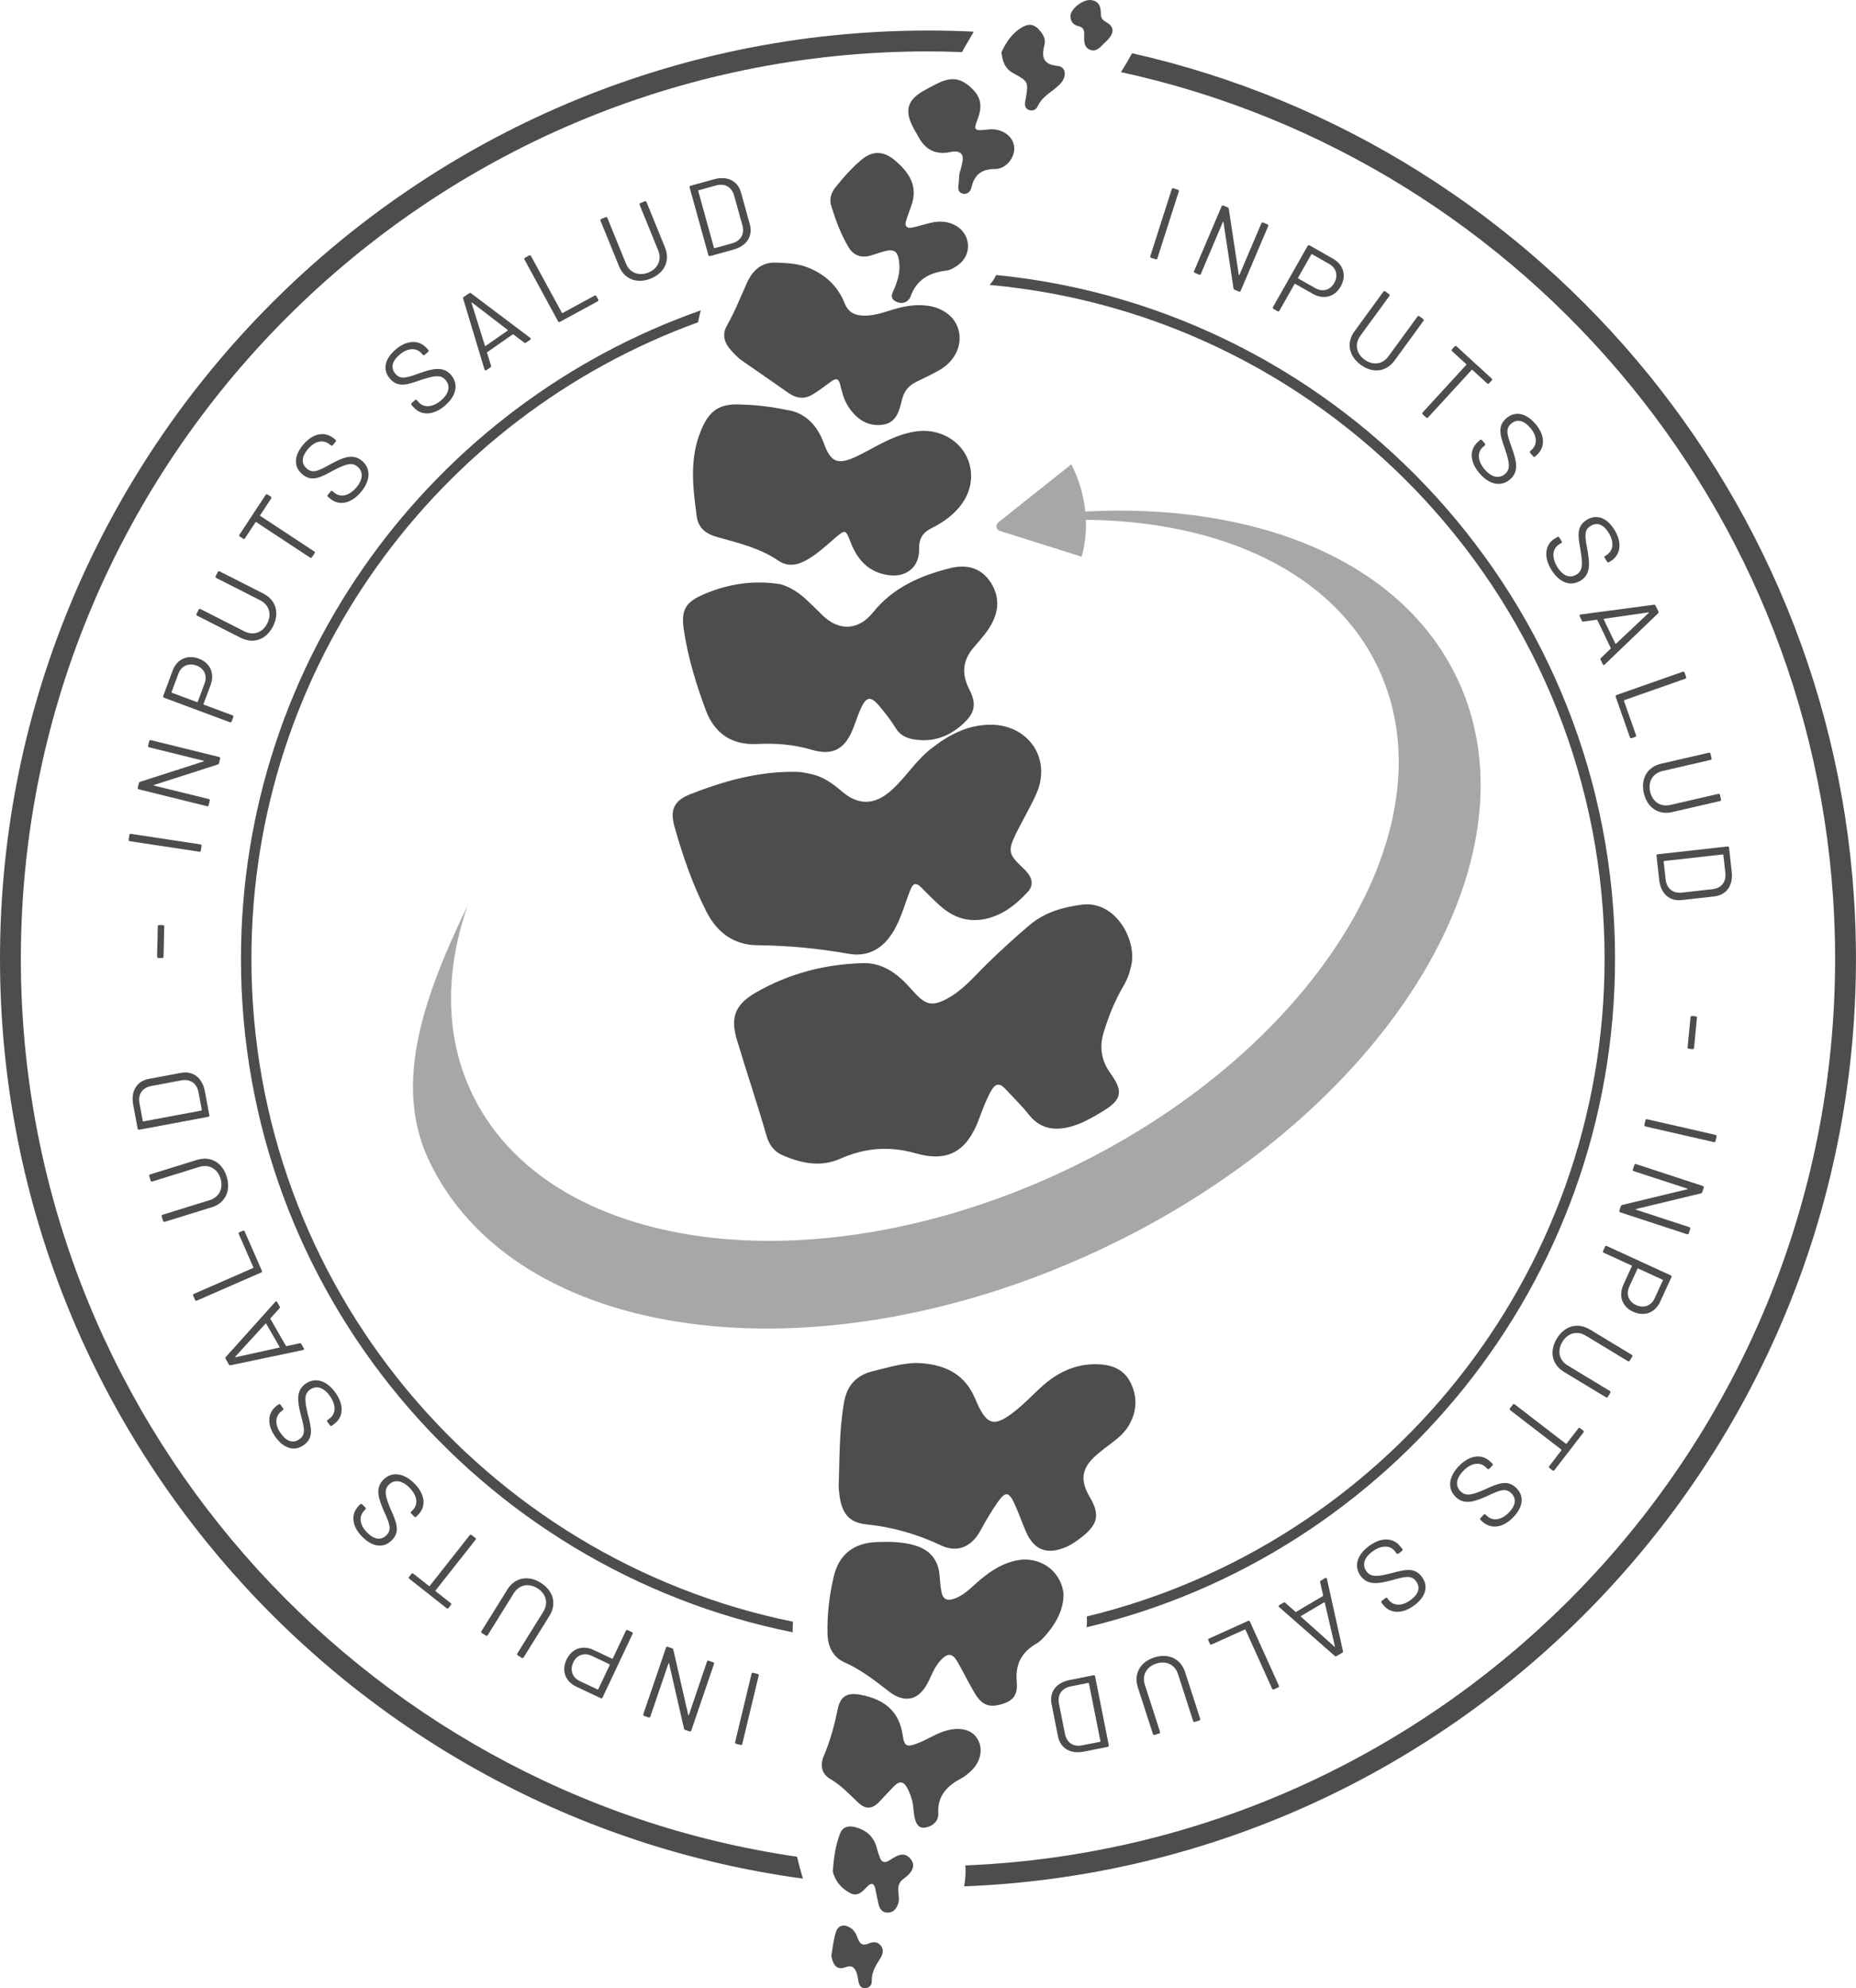 <?xml version="1.0" encoding="UTF-8"?>
<svg id="Capa_2" data-name="Capa 2" xmlns="http://www.w3.org/2000/svg" viewBox="0 0 494.18 529.18">
  <defs>
    <style>
      .cls-1 {
        fill: #4d4d4d;
      }

      .cls-1, .cls-2 {
        stroke-width: 0px;
      }

      .cls-2 {
        fill: #a7a7a7;
      }
    </style>
  </defs>
  <g id="Capa_1-2" data-name="Capa 1">
    <g>
      <g>
        <path class="cls-1" d="m202.01,446.01l-4.37,18.19c-.05.22-.22.32-.43.27l-1.21-.29c-.22-.05-.32-.22-.27-.44l4.37-18.19c.05-.22.22-.32.43-.27l1.21.29c.22.05.32.22.27.44Z"/>
        <path class="cls-1" d="m190.1,442.93l-6.04,17.71c-.07.21-.25.3-.46.22l-1.18-.4c-.18-.06-.26-.18-.31-.37l-3.96-17.31c-.02-.12-.13-.13-.17,0l-4.82,14.14c-.07.21-.25.3-.46.23l-1.18-.41c-.21-.07-.3-.25-.23-.46l6.04-17.71c.07-.21.25-.3.46-.22l1.18.4c.18.06.26.18.31.37l3.97,17.37c.02.12.13.13.18,0l4.81-14.2c.08-.24.25-.3.46-.23l1.18.41c.21.07.3.25.23.46Z"/>
        <path class="cls-1" d="m150.87,441.71c1.38-2.91,4.27-3.9,7.25-2.49l4.86,2.3c.08.04.15,0,.18-.07l3.49-7.37c.1-.2.28-.27.48-.17l1.13.54c.2.09.27.28.17.48l-8,16.93c-.1.2-.28.26-.48.17l-6.52-3.08c-2.94-1.39-3.97-4.27-2.57-7.23Zm1.77.8c-.96,2.03-.25,4.03,1.73,4.96l4.74,2.24c.08.04.15.01.18-.06l3.06-6.47c.04-.08,0-.15-.07-.19l-4.74-2.24c-1.98-.93-3.96-.25-4.91,1.76Z"/>
        <path class="cls-1" d="m146.32,430.07l-6.9,11.1c-.12.19-.31.23-.5.12l-1.06-.66c-.19-.12-.23-.31-.12-.5l6.93-11.15c1.39-2.24.76-4.75-1.59-6.22-2.35-1.46-4.89-.91-6.28,1.33l-6.93,11.15c-.12.19-.31.23-.5.12l-1.06-.66c-.19-.12-.23-.31-.12-.5l6.9-11.1c1.98-3.18,5.52-3.89,8.89-1.79,3.35,2.08,4.31,5.58,2.33,8.77Z"/>
        <path class="cls-1" d="m108.91,419.74l.64-.81c.14-.17.33-.2.5-.06l4.18,3.3c.07.05.14.04.19-.03l10.64-13.49c.14-.17.33-.2.51-.06l.98.77c.18.14.2.33.06.51l-10.64,13.49c-.05.07-.04.14.02.19l4.01,3.16c.18.14.2.33.06.51l-.64.8c-.14.18-.33.2-.5.06l-9.95-7.85c-.18-.14-.2-.33-.06-.51Z"/>
        <path class="cls-1" d="m111.38,403.15l-.54.56c-.15.16-.35.16-.51,0l-.85-.83c-.16-.16-.16-.35,0-.51l.47-.47c1.45-1.49,1.17-3.86-1.01-5.99-2.08-2.04-4.07-2.07-5.42-.69-1.38,1.41-.95,3.11.58,6.7,1.45,3.28,2.5,5.74.27,8.02-2.19,2.24-5.1,1.88-7.8-.76-2.94-2.87-3.25-6.12-1.04-8.38l.37-.38c.15-.16.35-.16.51,0l.87.85c.16.16.16.35,0,.51l-.29.3c-1.45,1.49-1.37,3.78.85,5.95,1.86,1.82,3.67,2.04,5.09.59,1.45-1.49.81-3.05-.68-6.33-1.47-3.38-2.42-6.13-.21-8.39,2.11-2.16,5.23-2.02,8.19.87,2.94,2.87,3.34,6.14,1.15,8.38Z"/>
        <path class="cls-1" d="m89,379.03l-.63.46c-.18.13-.37.1-.5-.08l-.71-.96c-.13-.18-.1-.37.08-.5l.54-.39c1.68-1.23,1.78-3.62-.02-6.08-1.72-2.35-3.67-2.71-5.24-1.56-1.59,1.16-1.44,2.92-.51,6.71.9,3.47,1.53,6.07-1.04,7.96-2.53,1.85-5.34,1.03-7.57-2.02-2.43-3.31-2.21-6.57.35-8.44l.42-.31c.18-.13.37-.1.5.08l.72.98c.13.18.1.37-.08.5l-.34.25c-1.68,1.23-1.97,3.51-.13,6.02,1.54,2.1,3.29,2.61,4.92,1.41,1.68-1.23,1.3-2.88.36-6.36-.9-3.57-1.39-6.45,1.16-8.32,2.44-1.79,5.49-1.14,7.94,2.19,2.43,3.31,2.3,6.61-.23,8.46Z"/>
        <path class="cls-1" d="m74.41,348.24l-2.38,2.65c-.04.05-.07.11-.03.18l4.13,7.17c.04.07.1.07.16.07l3.48-.75c.22-.06.36.01.46.18l.66,1.15c.13.22.05.42-.21.47l-19.26,4.04c-.22.06-.36-.01-.46-.18l-.89-1.54c-.1-.17-.09-.33.07-.49l13.15-14.65c.18-.2.39-.16.51.06l.66,1.15c.1.17.1.33-.07.49Zm.03,10.29l-3.56-6.18c-.04-.07-.12-.09-.2-.01l-8.04,8.79c-.11.09-.05.19.08.14l11.63-2.56c.11-.03.13-.11.09-.18Z"/>
        <path class="cls-1" d="m69.55,338.71l-17.14,7.49c-.2.09-.39.02-.47-.18l-.5-1.14c-.09-.2-.02-.38.19-.47l15.76-6.89c.08-.03.11-.11.07-.18l-3.88-8.87c-.09-.2-.02-.39.18-.47l.92-.4c.2-.09.39-.02.47.19l4.58,10.47c.09.2.02.39-.19.47Z"/>
        <path class="cls-1" d="m56.37,321.35l-12.49,3.87c-.21.07-.39-.03-.45-.24l-.37-1.19c-.06-.21.03-.39.24-.45l12.54-3.89c2.52-.78,3.69-3.09,2.87-5.74-.82-2.65-3.09-3.89-5.61-3.11l-12.54,3.89c-.21.07-.39-.03-.45-.24l-.37-1.19c-.06-.21.02-.39.24-.45l12.49-3.87c3.58-1.11,6.72.68,7.89,4.47,1.17,3.77-.4,7.04-3.98,8.15Z"/>
        <path class="cls-1" d="m55.46,297.27l-18.39,3.44c-.22.04-.38-.07-.42-.29l-1.19-6.36c-.67-3.6.92-6.27,4.16-6.88l8.56-1.6c3.25-.61,5.7,1.31,6.37,4.91l1.19,6.36c.04.22-.07.38-.29.42Zm-1.72-1.82l-.89-4.72c-.44-2.37-2.2-3.59-4.54-3.16l-8.05,1.51c-2.37.44-3.57,2.19-3.12,4.59l.88,4.72c.01.08.08.13.16.11l15.44-2.89c.08-.01.13-.08.11-.16Z"/>
        <path class="cls-1" d="m43.18,255.02l-1-.02c-.22,0-.36-.15-.35-.37l.18-8.05c0-.22.15-.36.37-.36l1,.02c.22,0,.36.15.35.37l-.18,8.05c0,.22-.15.36-.37.35Z"/>
        <path class="cls-1" d="m53.06,226.71l-18.5-2.8c-.22-.03-.34-.19-.3-.41l.19-1.24c.03-.22.19-.34.41-.3l18.5,2.8c.22.04.33.19.3.41l-.18,1.24c-.03.22-.19.34-.41.3Z"/>
        <path class="cls-1" d="m55.1,214.59l-18.17-4.49c-.21-.05-.32-.22-.26-.44l.3-1.21c.05-.19.15-.28.34-.35l16.9-5.43c.12-.03.12-.14-.01-.17l-14.5-3.58c-.21-.05-.32-.22-.26-.44l.3-1.21c.06-.21.22-.32.44-.26l18.17,4.49c.21.05.32.22.26.44l-.3,1.21c-.05.19-.16.28-.34.35l-16.96,5.44c-.12.03-.12.14.02.18l14.56,3.57c.24.06.32.22.26.44l-.3,1.21c-.05.21-.22.31-.44.26Z"/>
        <path class="cls-1" d="m52.96,175.33c3.02,1.12,4.25,3.92,3.11,7.01l-1.88,5.05c-.03.08,0,.15.08.18l7.64,2.84c.21.08.29.25.21.46l-.44,1.17c-.08.21-.25.29-.46.21l-17.55-6.53c-.21-.08-.29-.25-.21-.46l2.51-6.76c1.13-3.04,3.91-4.32,6.98-3.18Zm-.65,1.83c-2.11-.78-4.03.1-4.8,2.15l-1.83,4.91c-.03.08,0,.15.08.18l6.71,2.49c.08.03.15,0,.18-.08l1.83-4.91c.76-2.06-.09-3.97-2.17-4.75Z"/>
        <path class="cls-1" d="m64.15,169.8l-11.66-5.92c-.2-.1-.26-.29-.16-.49l.57-1.11c.1-.2.29-.26.49-.16l11.71,5.95c2.35,1.19,4.81.35,6.06-2.12,1.26-2.48.49-4.95-1.86-6.15l-11.71-5.95c-.2-.1-.26-.29-.16-.49l.57-1.11c.1-.2.29-.26.48-.16l11.66,5.92c3.34,1.7,4.35,5.17,2.55,8.71-1.79,3.52-5.2,4.77-8.54,3.07Z"/>
        <path class="cls-1" d="m71.24,131.63l.86.56c.18.12.22.31.1.5l-2.93,4.45c-.05.07-.03.15.04.19l14.35,9.45c.19.12.23.31.1.5l-.69,1.04c-.12.18-.31.22-.5.11l-14.35-9.45c-.07-.05-.15-.03-.19.04l-2.81,4.26c-.12.19-.31.23-.5.1l-.86-.56c-.18-.12-.22-.31-.1-.5l6.97-10.59c.12-.18.32-.22.5-.1Z"/>
        <path class="cls-1" d="m87.93,132.74l-.6-.5c-.17-.14-.19-.33-.05-.51l.76-.92c.14-.17.34-.19.51-.05l.51.42c1.61,1.33,3.95.84,5.89-1.51,1.86-2.25,1.72-4.23.22-5.47-1.52-1.25-3.18-.68-6.64,1.15-3.15,1.72-5.51,2.98-7.97.95-2.42-2-2.31-4.92.09-7.84,2.61-3.17,5.83-3.76,8.27-1.74l.41.33c.17.14.19.34.05.51l-.78.94c-.14.17-.34.19-.51.05l-.32-.26c-1.61-1.33-3.89-1.05-5.87,1.36-1.66,2.02-1.72,3.84-.16,5.12,1.61,1.33,3.11.55,6.26-1.21,3.24-1.75,5.91-2.94,8.35-.92,2.33,1.93,2.46,5.05-.17,8.24-2.61,3.17-5.84,3.86-8.26,1.86Z"/>
        <path class="cls-1" d="m110.09,108.39l-.51-.59c-.15-.17-.13-.36.03-.51l.9-.78c.17-.15.36-.14.51.03l.44.5c1.37,1.57,3.76,1.47,6.06-.54,2.19-1.92,2.38-3.89,1.1-5.36-1.3-1.48-3.03-1.19-6.73.06-3.38,1.19-5.92,2.05-8.02-.35-2.07-2.36-1.48-5.23,1.36-7.72,3.09-2.71,6.36-2.77,8.45-.39l.35.4c.15.17.14.36-.03.51l-.92.8c-.17.15-.36.13-.51-.03l-.27-.31c-1.37-1.57-3.67-1.66-6.01.39-1.97,1.72-2.32,3.51-.98,5.03,1.37,1.57,2.98,1.04,6.37-.19,3.49-1.21,6.31-1.94,8.39.44,1.99,2.28,1.61,5.38-1.5,8.11-3.09,2.7-6.39,2.86-8.45.5Z"/>
        <path class="cls-1" d="m139.54,91.17l-2.85-2.15c-.05-.03-.11-.06-.17-.01l-6.79,4.73c-.07.05-.06.11-.05.17l1.05,3.4c.08.21.02.36-.14.47l-1.09.76c-.2.14-.41.09-.49-.17l-5.68-18.85c-.08-.21-.02-.36.15-.47l1.46-1.01c.16-.11.32-.12.49.03l15.73,11.85c.21.16.19.38-.01.52l-1.09.76c-.16.11-.32.12-.49-.03Zm-10.25.92l5.86-4.08c.07-.05.08-.13,0-.2l-9.45-7.26c-.1-.1-.19-.04-.14.09l3.55,11.37c.04.11.12.12.19.07Z"/>
        <path class="cls-1" d="m148.59,85.52l-8.94-16.43c-.11-.19-.05-.38.14-.49l1.1-.6c.2-.11.38-.05.49.15l8.23,15.11c.04.08.12.1.19.06l8.51-4.63c.19-.11.38-.05.49.15l.48.88c.11.2.05.38-.15.49l-10.04,5.46c-.19.11-.38.05-.49-.14Z"/>
        <path class="cls-1" d="m164.82,70.86l-4.93-12.11c-.08-.21,0-.39.2-.47l1.16-.47c.2-.08.39,0,.47.2l4.95,12.16c.99,2.44,3.4,3.41,5.97,2.37,2.57-1.05,3.61-3.42,2.62-5.86l-4.95-12.16c-.08-.21,0-.39.2-.47l1.16-.47c.2-.09.39,0,.47.2l4.93,12.11c1.41,3.47-.1,6.75-3.78,8.25-3.65,1.49-7.05.2-8.46-3.27Z"/>
        <path class="cls-1" d="m188.62,67.93l-5-18.03c-.06-.21.04-.38.25-.45l6.23-1.73c3.53-.98,6.33.38,7.21,3.56l2.33,8.4c.88,3.18-.81,5.78-4.35,6.76l-6.23,1.73c-.21.06-.38-.04-.44-.25Zm1.67-1.87l4.62-1.28c2.33-.64,3.4-2.5,2.76-4.8l-2.19-7.89c-.65-2.33-2.49-3.37-4.84-2.72l-4.63,1.28c-.08.02-.12.09-.1.17l4.19,15.14c.02.08.09.12.17.1Z"/>
      </g>
      <g>
        <path class="cls-1" d="m306.28,68.18l5.71-17.82c.07-.21.24-.3.46-.23l1.19.38c.21.07.3.24.23.45l-5.71,17.82c-.07.21-.24.3-.46.23l-1.19-.38c-.21-.07-.3-.24-.23-.45Z"/>
        <path class="cls-1" d="m317.94,72.13l7.33-17.22c.09-.2.27-.28.47-.19l1.15.49c.18.08.25.2.29.4l2.66,17.55c0,.12.12.14.17.01l5.85-13.74c.09-.2.27-.28.47-.19l1.15.49c.2.09.28.27.19.47l-7.33,17.22c-.09.2-.27.28-.47.19l-1.15-.49c-.18-.08-.25-.2-.29-.39l-2.67-17.61c0-.12-.12-.14-.17-.01l-5.85,13.8c-.1.23-.27.28-.47.19l-1.15-.49c-.2-.09-.28-.27-.19-.47Z"/>
        <path class="cls-1" d="m356.97,76.26c-1.59,2.8-4.55,3.58-7.42,1.95l-4.68-2.65c-.08-.04-.15-.02-.19.05l-4.02,7.1c-.11.19-.3.24-.49.14l-1.09-.62c-.19-.11-.24-.3-.14-.49l9.24-16.29c.11-.19.3-.24.49-.14l6.27,3.56c2.82,1.6,3.64,4.55,2.02,7.4Zm-1.71-.93c1.11-1.95.55-3.99-1.36-5.08l-4.56-2.59c-.07-.04-.15-.02-.19.05l-3.53,6.22c-.04.07-.02.15.05.19l4.56,2.59c1.91,1.08,3.93.54,5.03-1.39Z"/>
        <path class="cls-1" d="m360.64,88.2l7.7-10.56c.13-.18.32-.21.5-.08l1.01.74c.18.13.21.33.08.5l-7.74,10.6c-1.55,2.13-1.11,4.68,1.13,6.32,2.24,1.64,4.81,1.27,6.36-.86l7.74-10.6c.13-.18.33-.21.5-.08l1.01.74c.18.13.21.32.08.5l-7.7,10.56c-2.21,3.03-5.79,3.47-9,1.13-3.18-2.32-3.88-5.89-1.67-8.92Z"/>
        <path class="cls-1" d="m397.18,101.28l-.7.76c-.15.16-.35.17-.51.02l-3.92-3.6c-.06-.06-.14-.05-.2,0l-11.61,12.66c-.15.16-.34.17-.51.02l-.92-.84c-.16-.15-.17-.35-.02-.51l11.61-12.66c.06-.06.05-.14,0-.2l-3.76-3.45c-.16-.15-.17-.35-.02-.51l.69-.76c.15-.16.35-.17.51-.02l9.35,8.57c.16.15.17.35.02.51Z"/>
        <path class="cls-1" d="m393.49,117.64l.58-.51c.17-.15.36-.13.51.03l.79.89c.15.17.14.36-.03.51l-.5.44c-1.56,1.38-1.46,3.76.56,6.05,1.93,2.19,3.9,2.37,5.36,1.09,1.48-1.3,1.18-3.03-.08-6.73-1.2-3.38-2.06-5.91.33-8.02,2.35-2.07,5.22-1.5,7.72,1.33,2.71,3.08,2.78,6.35.41,8.44l-.39.35c-.17.15-.36.13-.51-.03l-.81-.92c-.15-.17-.13-.36.03-.51l.31-.27c1.56-1.38,1.65-3.67-.41-6-1.72-1.96-3.51-2.31-5.03-.97-1.56,1.38-1.03,2.98.21,6.36,1.22,3.48,1.96,6.29-.41,8.39-2.27,2-5.37,1.63-8.1-1.47-2.71-3.08-2.88-6.37-.53-8.45Z"/>
        <path class="cls-1" d="m414.01,143.35l.66-.41c.19-.12.38-.07.5.12l.63,1.01c.12.19.07.38-.12.5l-.57.35c-1.76,1.1-2.05,3.47-.43,6.06,1.55,2.47,3.47,2.97,5.11,1.94,1.67-1.05,1.65-2.8,1.01-6.65-.64-3.53-1.08-6.17,1.63-7.86,2.66-1.66,5.4-.63,7.4,2.57,2.18,3.48,1.71,6.72-.97,8.39l-.45.28c-.19.12-.38.07-.5-.12l-.65-1.04c-.12-.19-.07-.38.12-.5l.35-.22c1.76-1.1,2.22-3.35.57-5.99-1.38-2.21-3.09-2.85-4.81-1.77-1.77,1.1-1.51,2.77-.83,6.31.63,3.63.91,6.53-1.77,8.21-2.57,1.6-5.57.73-7.76-2.77-2.18-3.48-1.81-6.76.85-8.42Z"/>
        <path class="cls-1" d="m426.28,175.14l2.57-2.47s.08-.1.04-.17l-3.58-7.46c-.04-.07-.1-.08-.16-.08l-3.52.49c-.22.05-.36-.04-.44-.22l-.58-1.2c-.11-.23-.02-.42.24-.46l19.51-2.6c.22-.05.36.04.45.22l.77,1.6c.08.17.07.34-.11.48l-14.21,13.63c-.19.18-.4.13-.51-.1l-.58-1.2c-.08-.18-.07-.34.11-.48Zm.73-10.27l3.09,6.43c.04.07.11.1.2.03l8.67-8.17c.11-.09.07-.19-.07-.15l-11.79,1.69c-.11.02-.14.1-.1.17Z"/>
        <path class="cls-1" d="m430.42,185l17.65-6.2c.21-.07.39,0,.46.22l.41,1.18c.08.21,0,.39-.22.46l-16.23,5.71c-.08.03-.12.1-.09.18l3.21,9.14c.07.21,0,.39-.22.46l-.94.33c-.21.07-.39,0-.46-.22l-3.79-10.78c-.07-.21.01-.39.22-.46Z"/>
        <path class="cls-1" d="m442.27,203.29l12.74-2.93c.22-.05.38.06.43.27l.28,1.22c.05.22-.05.38-.27.43l-12.79,2.95c-2.57.59-3.91,2.81-3.29,5.51.62,2.7,2.8,4.11,5.37,3.52l12.79-2.95c.22-.05.38.06.43.27l.28,1.22c.05.21-.06.38-.27.43l-12.74,2.93c-3.65.84-6.65-1.17-7.54-5.04-.88-3.84.93-6.99,4.58-7.83Z"/>
        <path class="cls-1" d="m441.39,227.39l18.59-2.07c.22-.03.37.1.4.32l.71,6.42c.41,3.64-1.38,6.18-4.66,6.55l-8.66.97c-3.28.36-5.58-1.72-5.99-5.37l-.72-6.43c-.02-.22.1-.38.32-.4Zm1.58,1.94l.53,4.78c.27,2.4,1.93,3.75,4.3,3.49l8.14-.91c2.4-.27,3.72-1.92,3.45-4.35l-.53-4.78c0-.08-.07-.13-.15-.12l-15.61,1.74c-.08,0-.13.07-.12.15Z"/>
        <path class="cls-1" d="m450.51,270.43l1,.1c.22.02.35.17.32.39l-.77,8.01c-.02.22-.17.34-.39.33l-1-.1c-.22-.02-.35-.17-.33-.39l.78-8.01c.02-.22.17-.35.39-.32Z"/>
        <path class="cls-1" d="m438.55,297.92l18.24,4.17c.21.05.32.21.27.43l-.28,1.22c-.05.22-.22.32-.43.27l-18.24-4.17c-.22-.05-.32-.22-.27-.43l.28-1.22c.05-.22.21-.32.43-.27Z"/>
        <path class="cls-1" d="m435.62,309.86l17.78,5.83c.21.07.3.24.23.46l-.39,1.19c-.06.18-.17.26-.37.32l-17.26,4.16c-.12.02-.13.13,0,.18l14.2,4.65c.21.07.3.24.23.46l-.39,1.19c-.07.21-.24.3-.46.23l-17.78-5.83c-.21-.07-.3-.24-.23-.46l.39-1.19c.06-.18.17-.26.37-.32l17.32-4.17c.12-.02.13-.13,0-.18l-14.26-4.64c-.24-.08-.3-.24-.23-.46l.39-1.18c.07-.21.24-.3.46-.23Z"/>
        <path class="cls-1" d="m434.83,349.16c-2.92-1.34-3.95-4.23-2.57-7.23l2.24-4.89c.04-.08,0-.15-.07-.18l-7.41-3.4c-.2-.09-.27-.28-.18-.48l.52-1.13c.09-.2.28-.27.48-.18l17.02,7.81c.2.09.27.28.18.48l-3.01,6.55c-1.35,2.95-4.22,4.01-7.2,2.65Zm.79-1.78c2.04.94,4.03.2,4.94-1.79l2.19-4.77c.03-.08,0-.15-.07-.18l-6.5-2.99c-.08-.04-.15,0-.18.07l-2.19,4.77c-.91,1.99-.2,3.96,1.81,4.89Z"/>
        <path class="cls-1" d="m423.27,353.85l11.19,6.77c.19.12.24.31.13.5l-.65,1.07c-.12.19-.31.24-.5.12l-11.24-6.8c-2.26-1.37-4.77-.71-6.2,1.67-1.44,2.37-.86,4.9,1.4,6.27l11.24,6.8c.19.12.24.31.12.5l-.65,1.07c-.12.19-.31.24-.5.12l-11.19-6.77c-3.21-1.94-3.95-5.48-1.9-8.87,2.04-3.37,5.54-4.38,8.74-2.43Z"/>
        <path class="cls-1" d="m413.37,391.39l-.81-.63c-.17-.14-.2-.33-.06-.5l3.25-4.22c.05-.07.04-.15-.03-.19l-13.6-10.48c-.18-.14-.2-.33-.07-.51l.76-.99c.13-.17.33-.2.5-.06l13.61,10.48c.07.05.15.04.19-.02l3.12-4.04c.14-.18.33-.2.5-.07l.81.63c.18.14.2.33.07.5l-7.74,10.05c-.13.17-.33.2-.5.06Z"/>
        <path class="cls-1" d="m396.8,389.04l.56.54c.16.15.16.35,0,.51l-.82.86c-.16.16-.35.16-.51.01l-.48-.46c-1.5-1.44-3.88-1.13-5.99,1.08-2.02,2.11-2.03,4.09-.63,5.43,1.43,1.36,3.12.91,6.7-.66,3.27-1.48,5.72-2.56,8.02-.35,2.27,2.17,1.94,5.08-.67,7.81-2.84,2.97-6.09,3.31-8.38,1.13l-.38-.37c-.16-.15-.16-.35,0-.51l.84-.88c.15-.16.35-.16.51-.01l.3.29c1.5,1.44,3.8,1.33,5.95-.92,1.8-1.89,2-3.7.54-5.1-1.5-1.44-3.06-.78-6.33.75-3.36,1.51-6.11,2.49-8.4.3-2.19-2.09-2.08-5.22.78-8.21,2.84-2.97,6.11-3.41,8.38-1.24Z"/>
        <path class="cls-1" d="m372.91,411.69l.47.62c.13.18.11.37-.07.51l-.96.72c-.18.14-.37.11-.51-.07l-.4-.53c-1.25-1.66-3.64-1.74-6.08.09-2.33,1.75-2.67,3.71-1.5,5.26,1.18,1.58,2.93,1.41,6.72.44,3.46-.94,6.05-1.6,7.97.95,1.89,2.51,1.09,5.33-1.93,7.6-3.28,2.47-6.55,2.29-8.45-.24l-.32-.42c-.13-.18-.11-.37.07-.51l.98-.74c.18-.13.37-.11.51.07l.25.33c1.25,1.67,3.54,1.93,6.02.06,2.08-1.57,2.57-3.32,1.35-4.94-1.25-1.67-2.9-1.26-6.36-.28-3.57.94-6.43,1.47-8.34-1.06-1.82-2.42-1.21-5.49,2.1-7.97,3.28-2.47,6.58-2.38,8.47.13Z"/>
        <path class="cls-1" d="m342.25,426.67l2.68,2.35c.05.03.11.07.18.02l7.12-4.21c.07-.04.07-.1.07-.17l-.79-3.47c-.06-.22.01-.36.18-.46l1.15-.68c.22-.13.42-.05.47.2l4.26,19.22c.07.22-.01.36-.18.46l-1.53.9c-.16.1-.33.1-.49-.07l-14.8-12.99c-.2-.17-.16-.39.05-.51l1.15-.68c.17-.1.33-.1.49.07Zm10.3-.15l-6.14,3.63c-.07.04-.09.12,0,.2l8.88,7.94c.09.11.19.05.14-.09l-2.69-11.6c-.03-.11-.11-.13-.18-.09Z"/>
        <path class="cls-1" d="m332.81,431.64l7.7,17.04c.09.2.02.39-.18.48l-1.14.51c-.2.09-.39.02-.48-.18l-7.08-15.68c-.04-.08-.11-.11-.18-.07l-8.83,3.99c-.2.09-.39.02-.48-.18l-.41-.91c-.09-.2-.02-.39.18-.48l10.42-4.71c.2-.09.39-.02.48.18Z"/>
        <path class="cls-1" d="m315.54,445.05l4.02,12.45c.07.21-.02.39-.23.46l-1.19.38c-.21.07-.38-.02-.45-.23l-4.03-12.5c-.81-2.51-3.14-3.66-5.78-2.8s-3.86,3.14-3.05,5.65l4.03,12.5c.07.21-.02.39-.23.46l-1.19.38c-.21.07-.39-.02-.46-.23l-4.02-12.44c-1.15-3.57.6-6.73,4.38-7.95,3.75-1.21,7.05.32,8.2,3.89Z"/>
        <path class="cls-1" d="m291.58,446.21l3.65,18.34c.04.22-.07.38-.28.43l-6.34,1.26c-3.59.71-6.28-.85-6.92-4.09l-1.7-8.55c-.64-3.24,1.24-5.71,4.84-6.42l6.34-1.26c.22-.04.38.07.42.29Zm-1.8,1.74l-4.71.94c-2.37.47-3.57,2.24-3.11,4.58l1.59,8.03c.47,2.37,2.24,3.55,4.63,3.07l4.71-.93c.08-.02.13-.08.11-.16l-3.06-15.41c-.02-.08-.08-.13-.16-.11Z"/>
      </g>
      <g>
        <path class="cls-1" d="m247.09,13.68c3.05,0,6.08.08,9.1.19.15-.33.29-.67.48-.99.91-1.54,1.79-3,2.61-4.45-4.04-.2-8.1-.3-12.18-.3C110.84,8.13,0,118.97,0,255.21c0,124.95,93.23,228.52,213.78,244.84-.59-1.95-1.1-3.91-1.56-5.82C95.5,477.27,5.55,376.56,5.55,255.21,5.55,122.03,113.9,13.68,247.09,13.68Z"/>
        <path class="cls-1" d="m301.43,14.16c-.93,1.71-1.91,3.39-2.96,5.04,108.58,23.62,190.15,120.46,190.15,236.02,0,129.86-103.01,236.09-231.6,241.32.18,1.79.04,3.68-.31,5.57,131.8-5.08,237.46-113.86,237.46-246.89,0-117.58-82.56-216.23-192.75-241.05Z"/>
      </g>
      <g>
        <path class="cls-1" d="m66.94,255.21c0-77.85,49.64-144.3,118.92-169.42.21-1.07.45-2.13.71-3.17-71.21,25.04-122.41,92.93-122.41,172.59,0,88.53,63.24,162.48,146.9,179.27-.01-.94,0-1.88.07-2.81-82.15-16.72-144.19-89.44-144.19-176.46Z"/>
        <path class="cls-1" d="m265.23,73.19c-.37.9-.97,1.78-1.73,2.65,91.67,8.32,163.74,85.57,163.74,179.37,0,84.77-58.88,155.98-137.88,175.06.09.94.09,1.9-.05,2.87,80.56-19.12,140.71-91.59,140.71-177.92,0-94.74-72.41-172.88-164.79-182.02Z"/>
      </g>
      <g>
        <g>
          <path class="cls-1" d="m300.98,257.82c-.34,1.77-1.14,3.43-2.07,5.03-2.18,3.74-3.75,7.75-5.02,11.87-1.2,3.89-.72,7.54,1.78,10.98,3.53,4.88,3,7.06-2.13,10.16-2.78,1.68-5.6,3.32-8.8,4.12-4.27,1.07-7.94.36-10.84-3.33-1.89-2.41-4.14-4.54-6.22-6.81-1.58-1.73-2.73-1.39-3.82.58-1.33,2.4-2.26,4.95-3.21,7.5-3.17,8.46-8.14,11.54-16.8,9.08-7.11-2.02-13.58-1.47-20.2,1.46-5.17,2.29-10.34,1.18-15.33-.97-2.27-.98-3.58-2.91-4.22-5.14-2.47-8.61-5.36-17.1-7.92-25.67-1.77-5.93-.37-9.33,5-12.44,8.82-5.11,18.49-7.61,28.66-7.87,4.03-.11,7.49,1.72,10.42,4.45,1.22,1.14,2.3,2.42,3.44,3.63,2.87,3.06,4.6,3.42,8.38,1.43,4.28-2.25,7.31-5.99,10.7-9.3,3.65-3.56,7.4-7,11.3-10.3,4.07-3.45,8.88-4.82,14.02-5.48,9.24-1.19,15.13,10.24,12.89,17.03Z"/>
          <path class="cls-1" d="m215.64,205.97c3.32.63,5.95,2.47,8.45,4.63,4.43,3.85,8.79,3.73,13.19-.18,3.82-3.39,6.47-7.87,10.52-11.05,4.59-3.6,9.43-6.3,15.49-6.46,10.41-.28,16.87,8.97,12.62,18.45-1.69,3.76-3.84,7.3-5.63,11.02-1.9,3.96-1.61,5.1,1.51,8.09.69.67,1.42,1.33,1.99,2.1,1.19,1.6,1.28,3.31-.1,4.81-2.4,2.59-5.06,4.92-8.35,6.29-5.57,2.32-10.67,1.4-15.14-2.67-1.69-1.54-3.3-3.16-4.91-4.78-1.26-1.26-2.09-1.29-2.84.55-1.48,3.65-2.43,7.5-4.45,10.96-2.74,4.7-6.77,7.09-12.05,6.15-8.07-1.43-16.14-2.2-24.33-2.28-6.16-.06-10.64-3.35-13.42-8.75-3.75-7.29-6.41-15.02-8.62-22.9-1.25-4.47-.04-6.87,4.26-8.56,8.79-3.46,17.82-5.98,27.38-5.95.7,0,1.41.02,2.1.1.78.09,1.56.27,2.33.42Z"/>
          <path class="cls-1" d="m207.73,155.47c2.65.77,4.92,2.25,6.94,4.11,1.49,1.37,2.91,2.81,4.36,4.22,4.35,4.25,9.54,4.03,13.4-.77,5.35-6.65,12.68-9.86,20.63-11.81,3.92-.97,7.8-.31,10.39,3.33,2.65,3.73,2.72,7.65.5,11.66-1.25,2.26-2.98,4.14-4.64,6.06-3.02,3.49-3.34,7.11-1.24,11.2,2.05,3.99,1.52,6.37-1.82,9.36-3.75,3.36-8.1,4.84-13.14,3.94-1.98-.35-3.55-1.19-4.67-3.04-1.22-2.02-2.72-3.89-4.23-5.71-2.4-2.88-3.59-2.68-5.12.82-.67,1.53-1.2,3.11-1.79,4.68-2.17,5.77-5.36,7.77-11.23,6.04-4.82-1.42-9.54-1.77-14.51-1.52-6.67.33-11.32-2.77-13.65-9.04-2.57-6.92-4.73-13.99-5.83-21.32-.82-5.44.5-7.46,5.51-9.58,6.48-2.74,13.15-3.71,20.14-2.61Z"/>
          <path class="cls-1" d="m223.3,395.64c.28-6.51.04-14.51,1.45-22.43.8-4.53,3.36-7.21,7.76-8.25,4.35-1.02,8.61-2.49,13.2-2.07,6.43.58,11.3,3.12,13.96,9.47,3.09,7.4,5.1,7.78,11.33,2.64,2.23-1.84,4.22-3.97,6.37-5.91,4.12-3.72,8.86-6.03,14.51-5.96,3.78.05,7.2,1.1,9.07,4.76,1.99,3.89,1.79,7.82-.41,11.58-1.12,1.92-2.84,3.34-4.6,4.67-1.33,1.01-2.67,2.01-3.93,3.1-4,3.43-4.53,6.69-1.89,11.16,2.76,4.67,2.29,7.26-1.97,10.65-1.45,1.15-2.97,2.21-4.7,2.9-4.82,1.92-8.16.56-10.26-4.2-1.09-2.49-1.96-5.09-3.1-7.55-1.47-3.17-2.41-3.26-4.45-.34-1.71,2.44-3.21,5.04-4.64,7.65-2.31,4.2-6.08,5.9-10.37,3.87-6.36-3-12.91-4.9-19.92-5.62-5.04-.52-7.06-3.27-7.41-10.12Z"/>
          <path class="cls-1" d="m209.41,109.11c4.54.58,8.08,3.67,10.01,9.03,1.81,5.03,3.78,5.66,8.68,3.33,3.88-1.85,7.51-4.23,11.62-5.62,3.67-1.25,7.38-1.71,11.09-.25,7.55,2.97,10.08,11.71,5.4,18.36-2.14,3.05-5.08,5.09-8.33,6.71-2.24,1.12-3.22,2.84-3.15,5.29.15,4.8-3.2,7.76-8.03,7.14-5.33-.68-8.37-3.98-10.21-8.77-1.34-3.5-1.4-3.46-4.28-1.01-2.47,2.11-4.83,4.35-7.74,5.91-2.43,1.3-4.86,1.61-7.23,0-4.9-3.34-10.57-4.69-16.15-6.24-3-.83-5.15-2.32-5.58-5.54-1.03-7.68-1.99-15.33,1.13-22.86,2.13-5.13,4.68-7.11,10.18-6.94,3.87.12,7.72.43,12.59,1.46Z"/>
          <path class="cls-1" d="m283.17,424.12c.14,4.24-2.08,8.39-5.54,12.01-.48.5-1.02,1-1.62,1.34-3.97,2.27-5.72,5.46-5.29,10.21.34,3.74-1.15,5.2-4.48,6.07-3.05.79-4.89.01-6.75-3.13-1.56-2.64-2.92-5.4-4.43-8.08-1.42-2.54-2.7-2.69-4.64-.56-1.38,1.52-2.19,3.37-3.03,5.22-2.44,5.37-6.36,6.48-10.92,2.88-3.66-2.89-7.31-5.67-11.63-7.6-3.03-1.36-4.42-4.21-4.5-7.51-.14-5.11.47-10.18,1.61-15.15,1.4-6.09,5.36-9.16,11.65-9.36,3.35-.11,6.68-.07,9.92.87,4.07,1.19,6.36,3.86,6.66,8.16.09,1.31.21,2.63.43,3.93.38,2.29,1.5,2.91,3.76,2.02,2.16-.85,3.84-2.46,5.53-3.98,3.11-2.8,6.43-5.15,10.61-6.07,5.97-1.31,11.84,2.33,12.66,8.74Z"/>
          <path class="cls-1" d="m213.32,70.6c4.8,1.42,9.35,4.46,11.59,10.15,1.02,2.58,2.96,3.28,5.42,3.27,2.68-.01,5.17-.94,7.69-1.7,2.63-.79,5.29-1.24,8.05-1.04,4.77.34,8.39,3.02,9.24,6.9.87,3.92-1.14,8.03-5.18,10.34-1.98,1.13-4.06,2.1-6.11,3.1-2.02.98-3.29,2.46-3.84,4.71-.73,3-1.46,6.28-5.28,6.74-4,.48-6.86-1.56-9.01-4.81-1.19-1.81-1.69-3.86-2.19-5.9-.42-1.7-1.17-1.7-2.38-.82-1.63,1.18-3.24,2.42-4.96,3.47-2.18,1.33-4.35,1.04-6.42-.41-4.02-2.82-8.06-5.62-12.1-8.41-1.46-1.01-2.69-2.27-3.77-3.65-1.44-1.84-1.66-3.9-.5-5.92,2.1-3.67,3.62-7.6,5.36-11.43,1.41-3.11,3.79-5.48,7.76-5.28,1.93.1,3.86.05,6.63.72Z"/>
          <path class="cls-1" d="m243.2,481.4c-.07-1.46-.58-3.37-1.5-5.22-.94-1.89-2.02-2.35-3.59-.78-1.3,1.31-2.56,2.65-3.8,4.01-1.98,2.18-3.76,2.35-5.88.34-2.35-2.23-4.53-4.59-7.41-6.25-2.31-1.33-2.68-3.75-1.7-6.04,1.75-4.06,2.85-8.26,3.75-12.58.74-3.55,2.66-4.44,6.28-3.72,5.99,1.2,10.05,4.2,11,10.7.46,3.12,1.1,3.26,4.1,2.12,2.63-1,4.94-2.66,7.71-3.38,3.85-1,6.93-.08,8.3,2.63,1.42,2.81.46,6.22-2.45,8.65-.61.51-1.22,1.03-1.91,1.4-3.81,2-6.54,4.62-6.27,9.41.09,1.53-.79,2.84-2.4,3.47-2.67,1.04-3.86-.14-4.23-4.76Z"/>
          <path class="cls-1" d="m242.82,54.25c-.49,1.41-1,2.81-1.48,4.22-.65,1.9.17,2.45,1.93,2.03,1.54-.37,3.05-.85,4.59-1.2,2.1-.48,4.15-.46,6.17.51,4.44,2.14,5.05,7.88,1.04,10.77-.91.65-2,1.32-3.06,1.45-4.5.54-7.9,2.29-9.56,6.88-.58,1.59-2.35,2.23-4.02,1.29-1.8-1.01-.67-2.36-.18-3.65.76-1.97,1.39-3.97,1.22-6.15-.28-3.65-1.27-4.38-4.7-3.31-1.01.31-2,.66-3.01.95-2.53.71-4.56-.08-5.87-2.31-2.02-3.42-3.4-7.13-4.56-10.91-.56-1.8-.06-3.47,1.11-4.94,2.03-2.55,4.2-4.98,6.65-7.12,3.11-2.72,6.1-2.7,9.24-.03,3.53,3.01,6.03,6.48,4.5,11.51Z"/>
          <path class="cls-1" d="m255.72,45.36c.26-1.08.46-1.76.57-2.45.34-2.05-.73-2.71-2.58-2.57-.17.01-.34.07-.52.11q-5.8,1.26-8.59-3.93c-.58-1.08-1.26-2.12-1.78-3.23-1.88-4-1.08-6.61,2.72-8.9,1.28-.77,2.62-1.44,3.95-2.11,3.76-1.9,6.24-1.58,9.13,1.12,2.61,2.43,3.05,4.84,1.58,8.61-.97,2.48-.73,2.81,1.83,2.57.79-.07,1.58-.21,2.36-.16,3.15.18,5.51,2.24,5.66,4.87.15,2.67-2.16,5.7-5.13,5.7-3.68,0-5.48,1.58-6.28,4.95-.25,1.07-1.09,1.93-2.36,1.59-1.18-.32-1.21-1.36-1.06-2.38.2-1.39.04-2.83.49-3.77Z"/>
          <path class="cls-1" d="m221.74,498.12c.25-3.43.68-6.92,1.99-10.2.62-1.56,2.08-2.02,3.75-1.62,3.07.74,5.17,2.49,5.98,5.63.22.85.5,1.68.8,2.5.47,1.3,1.33,1.53,2.47.81.15-.09.31-.17.45-.27,1.77-1.12,3.6-2.25,5.33-.07,1.26,1.58.59,3.41-1.89,5.17-1.26.89-1.56,2.03-1.44,3.42.1,1.13.33,2.27-.09,3.39-.46,1.23-1.2,2.17-2.63,2.22-1.5.06-2.21-.9-2.53-2.2-.33-1.36-.56-2.74-.86-4.11-.32-1.47-1.03-1.79-2.13-.64-1.23,1.3-2.54,2.79-4.49,1.79-2.31-1.19-4.04-3.04-4.71-5.81Z"/>
          <path class="cls-1" d="m266.64,13.9c1.42-3.03,3.18-5.51,6.09-6.93,1.42-.7,2.74-.37,3.82.81,1.05,1.14,1.94,2.51,1.57,4.03-.78,3.24-.61,5.35,3.55,5.75,1.91.18,2.35,2.26,1.22,4-.56.86-1.41,1.56-2.23,2.21-1.65,1.3-3.42,2.45-4.35,4.48-.44.95-1.34,1.43-2.43.98-.99-.42-1.08-1.29-.91-2.22.03-.17.08-.34.11-.52.79-4.73.81-4.77-3.32-7.03-2.32-1.27-2.85-3.35-3.12-5.55Z"/>
          <path class="cls-1" d="m221.34,520.65c.33-1.8.52-4.2,1.25-6.42.6-1.82,2.19-2.14,3.86-1.07,1.09.7,1.59,1.84,2.03,3,.49,1.31,1.3,1.81,2.66,1.22,1.21-.53,2.42-.67,3.36.48,1.02,1.26.45,2.53-.26,3.66-1.13,1.79-2.22,3.53-2.12,5.81.04,1.03-.63,1.87-1.81,1.87-1.22,0-1.58-.9-1.77-1.92-.12-.69-.2-1.4-.43-2.06-.48-1.41-1.23-2.25-2.95-1.59-2.22.85-3.28-.35-3.81-2.96Z"/>
          <path class="cls-1" d="m285.04,3.98c.41-1.92,3.36-4.1,5.27-3.97,2.29.16,2.84,1.75,2.8,3.69-.02,1.14.59,1.73,1.5,2.24,2.04,1.15,2.03,2.66.62,4.33-.23.27-.44.55-.71.77-1.25,1.02-2.29,2.88-4.15,2.26-1.93-.64-1.7-2.66-1.69-4.3,0-1.15-.34-1.75-1.52-2.03-1.6-.38-2.25-1.54-2.11-2.99Z"/>
        </g>
        <path class="cls-2" d="m388.18,181c-14.68-31.54-53.27-47.24-99.21-44.85-.77-7.46-3.74-12.54-3.74-12.54l-19.42,15.44c-.82.65-.58,1.96.42,2.27l21.77,6.87c.97-3.49,1.24-6.81,1.13-9.83,36.25.37,66.05,14.13,77.96,39.73,19.99,42.95-17.91,102.95-84.65,134-66.74,31.05-137.04,21.4-157.02-21.55-7.01-15.07-6.89-32.23-.91-49.51-11.31,23.5-20.01,46.97-10.46,67.51,22.67,48.72,102.42,59.67,178.12,24.45,75.7-35.22,118.69-103.28,96.02-152Z"/>
      </g>
    </g>
  </g>
</svg>
